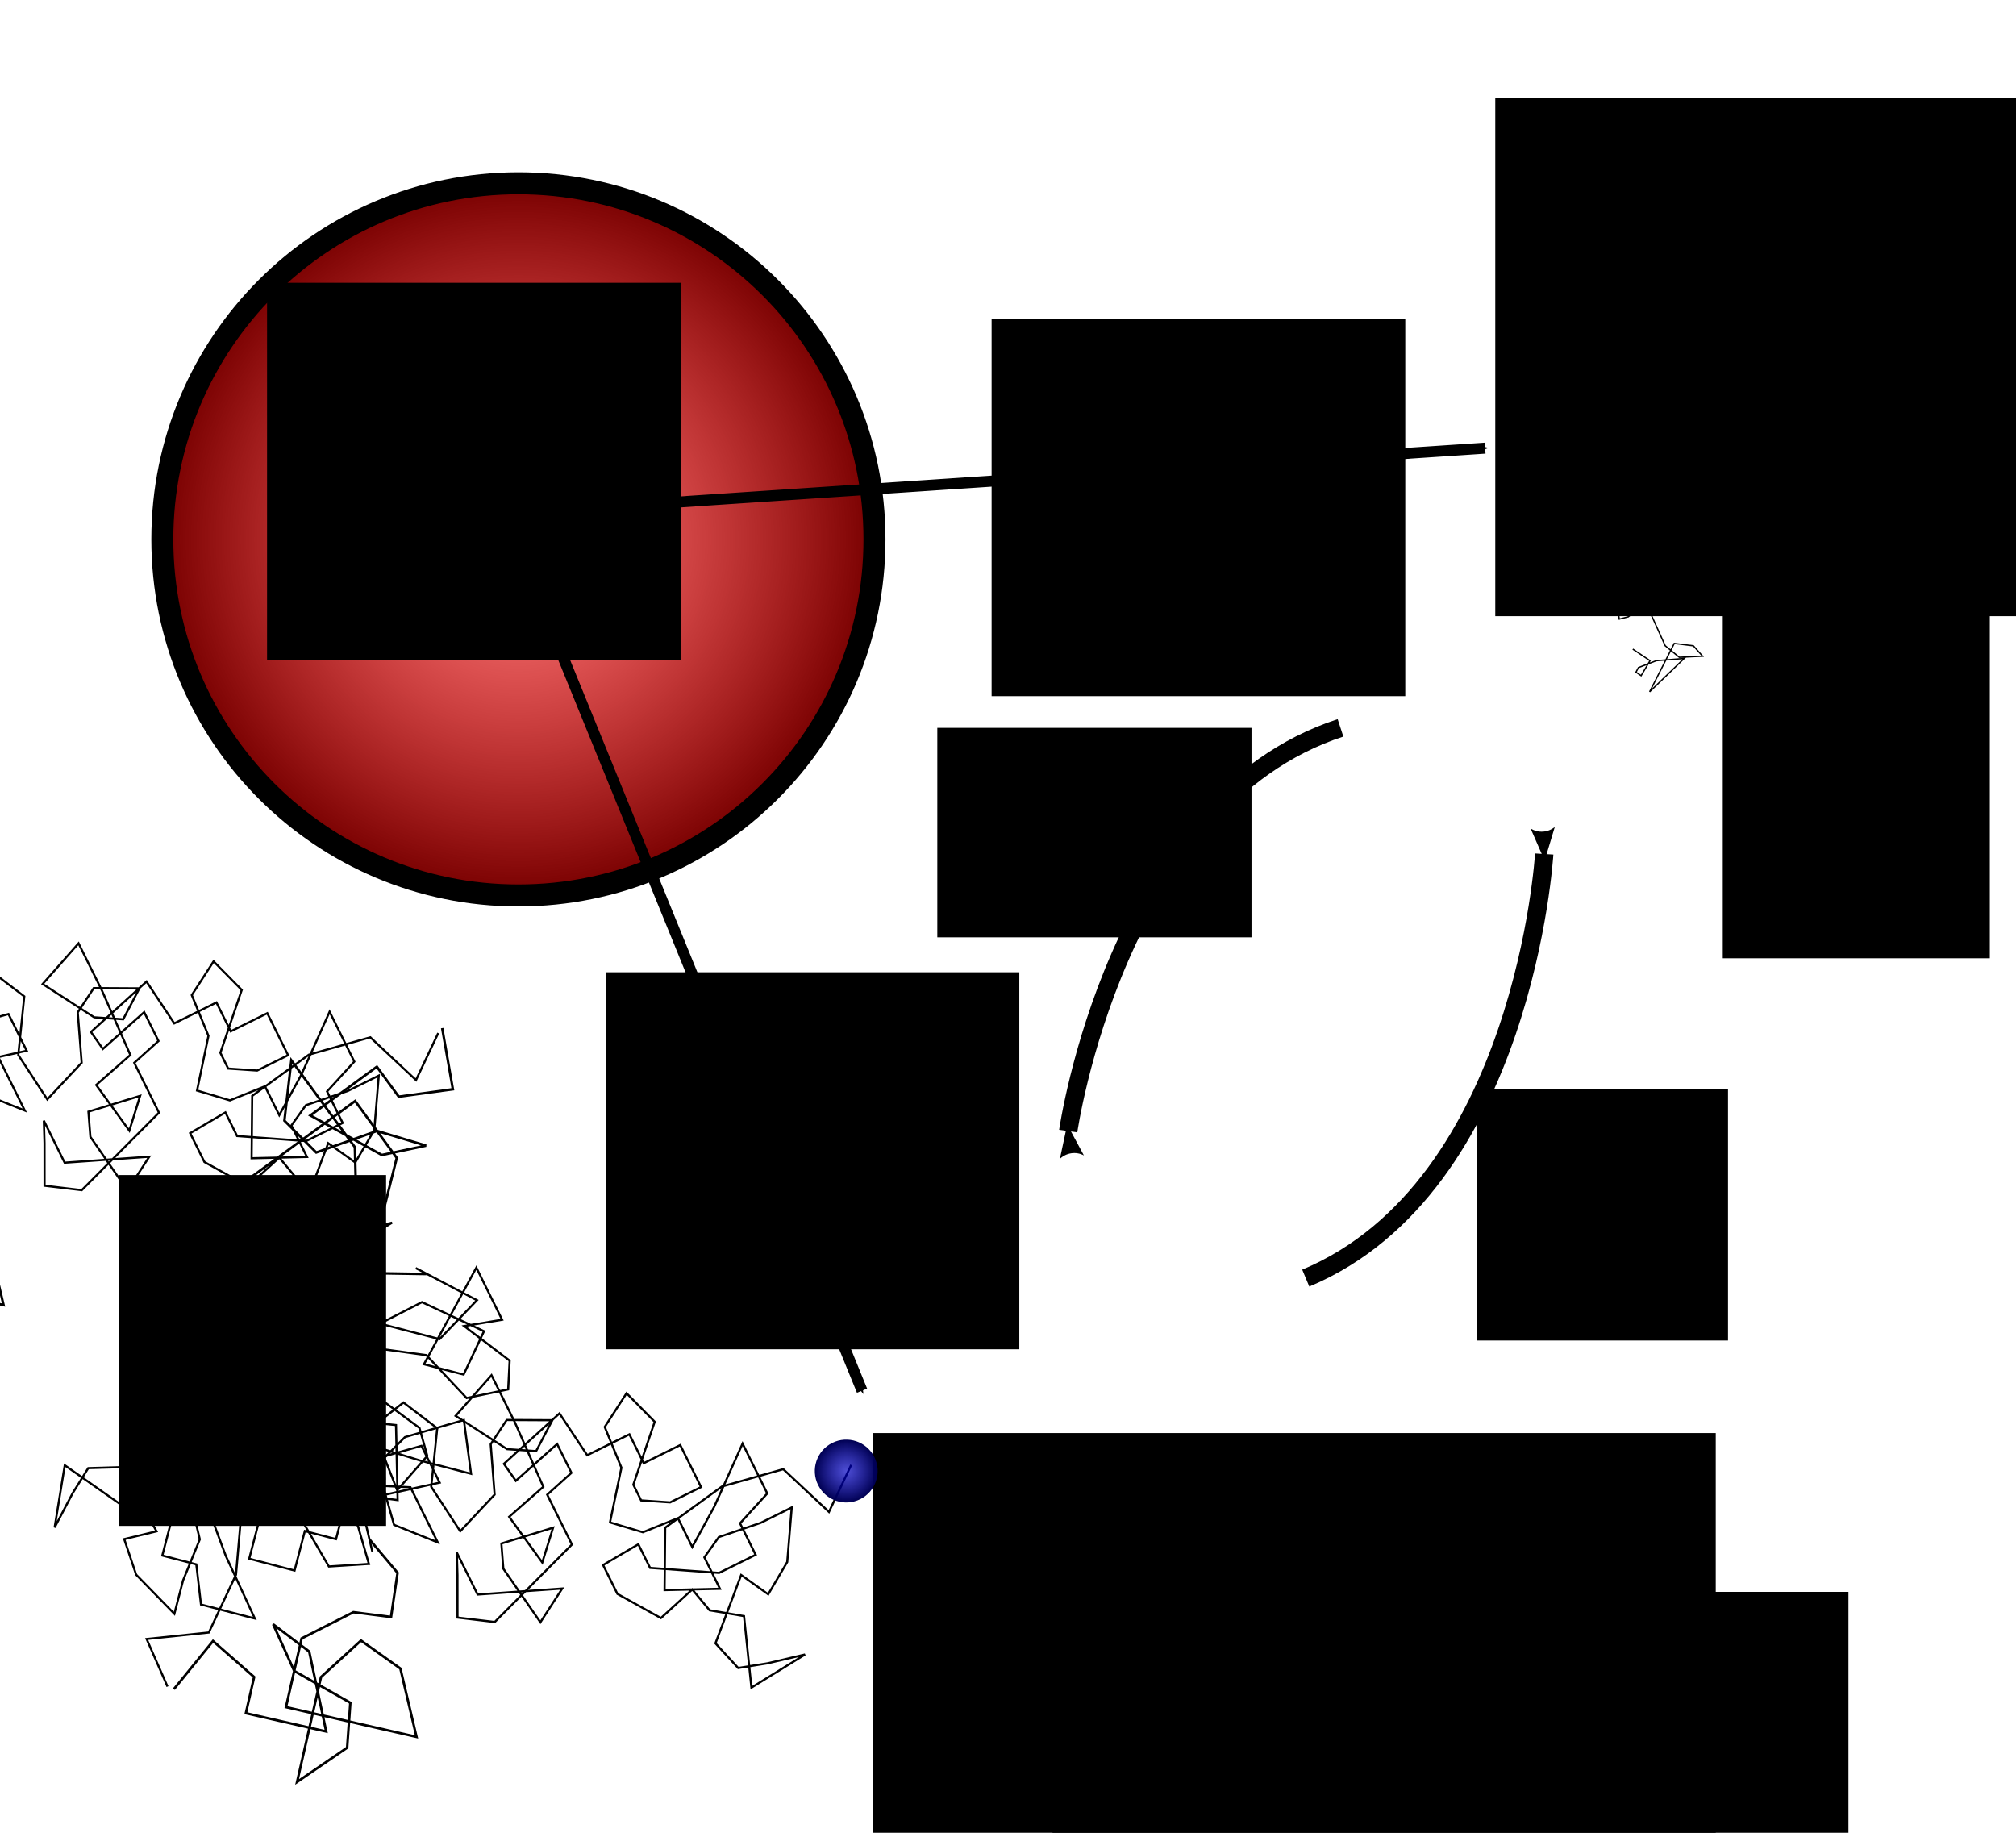 <?xml version="1.0" encoding="UTF-8" standalone="no"?>
<!-- Created with Inkscape (http://www.inkscape.org/) -->

<svg
   xmlns:dc="http://purl.org/dc/elements/1.1/"
   xmlns:cc="http://creativecommons.org/ns#"
   xmlns:rdf="http://www.w3.org/1999/02/22-rdf-syntax-ns#"
   xmlns:svg="http://www.w3.org/2000/svg"
   xmlns="http://www.w3.org/2000/svg"
   xmlns:xlink="http://www.w3.org/1999/xlink"
   xmlns:sodipodi="http://sodipodi.sourceforge.net/DTD/sodipodi-0.dtd"
   xmlns:inkscape="http://www.inkscape.org/namespaces/inkscape"
   width="550"
   height="500"
   id="svg2"
   version="1.1"
   inkscape:version="0.48.4 r9939"
   sodipodi:docname="coupleddiffcartoon.svg">
  <defs
     id="defs4">
    <marker
       inkscape:stockid="Arrow2Mstart"
       orient="auto"
       refY="0.0"
       refX="0.0"
       id="Arrow2Mstart"
       style="overflow:visible">
      <path
         id="path7563"
         style="fill-rule:evenodd;stroke-width:0.625;stroke-linejoin:round"
         d="M 8.719,4.034 L -2.207,0.016 L 8.719,-4.002 C 6.973,-1.63 6.983,1.616 8.719,4.034 z "
         transform="scale(0.6) translate(0,0)" />
    </marker>
    <marker
       inkscape:stockid="Arrow1Mend"
       orient="auto"
       refY="0.0"
       refX="0.0"
       id="Arrow1Mend"
       style="overflow:visible;">
      <path
         id="path3972"
         d="M 0.0,0.0 L 5.0,-5.0 L -12.5,0.0 L 5.0,5.0 L 0.0,0.0 z "
         style="fill-rule:evenodd;stroke:#000000;stroke-width:1.0pt;"
         transform="scale(0.4) rotate(180) translate(10,0)" />
    </marker>
    <marker
       inkscape:stockid="Arrow1Mstart"
       orient="auto"
       refY="0.0"
       refX="0.0"
       id="Arrow1Mstart"
       style="overflow:visible">
      <path
         id="path3969"
         d="M 0.0,0.0 L 5.0,-5.0 L -12.5,0.0 L 5.0,5.0 L 0.0,0.0 z "
         style="fill-rule:evenodd;stroke:#000000;stroke-width:1.0pt"
         transform="scale(0.4) translate(10,0)" />
    </marker>
    <marker
       inkscape:stockid="Arrow1Lstart"
       orient="auto"
       refY="0.0"
       refX="0.0"
       id="Arrow1Lstart"
       style="overflow:visible">
      <path
         id="path3963"
         d="M 0.0,0.0 L 5.0,-5.0 L -12.5,0.0 L 5.0,5.0 L 0.0,0.0 z "
         style="fill-rule:evenodd;stroke:#000000;stroke-width:1.0pt"
         transform="scale(0.8) translate(12.5,0)" />
    </marker>
    <linearGradient
       id="linearGradient4042">
      <stop
         style="stop-color:#0000c1;stop-opacity:0.693;"
         offset="0"
         id="stop4044" />
      <stop
         style="stop-color:#000052;stop-opacity:1;"
         offset="1"
         id="stop4046" />
    </linearGradient>
    <linearGradient
       id="linearGradient3931">
      <stop
         style="stop-color:#ff0000;stop-opacity:0.492;"
         offset="0"
         id="stop3933" />
      <stop
         style="stop-color:#780000;stop-opacity:1;"
         offset="1"
         id="stop3935" />
    </linearGradient>
    <inkscape:path-effect
       effect="spiro"
       id="path-effect3759"
       is_visible="true" />
    <radialGradient
       inkscape:collect="always"
       xlink:href="#linearGradient4042-3"
       id="radialGradient4048-7"
       cx="20"
       cy="340.934"
       fx="20"
       fy="340.934"
       r="4.286"
       gradientUnits="userSpaceOnUse"
       gradientTransform="matrix(0.5,0,0,0.5,10,170.467)" />
    <linearGradient
       id="linearGradient4042-3">
      <stop
         style="stop-color:#0000c1;stop-opacity:0.693;"
         offset="0"
         id="stop4044-3" />
      <stop
         style="stop-color:#000052;stop-opacity:1;"
         offset="1"
         id="stop4046-8" />
    </linearGradient>
    <radialGradient
       inkscape:collect="always"
       xlink:href="#linearGradient4042-0"
       id="radialGradient4048-72"
       cx="20"
       cy="340.934"
       fx="20"
       fy="340.934"
       r="4.286"
       gradientUnits="userSpaceOnUse"
       gradientTransform="matrix(0.5,0,0,0.5,10,170.467)" />
    <linearGradient
       id="linearGradient4042-0">
      <stop
         style="stop-color:#0000c1;stop-opacity:0.693;"
         offset="0"
         id="stop4044-7" />
      <stop
         style="stop-color:#000052;stop-opacity:1;"
         offset="1"
         id="stop4046-6" />
    </linearGradient>
    <radialGradient
       inkscape:collect="always"
       xlink:href="#linearGradient4042-1"
       id="radialGradient4048-9"
       cx="20"
       cy="340.934"
       fx="20"
       fy="340.934"
       r="4.286"
       gradientUnits="userSpaceOnUse"
       gradientTransform="matrix(0.5,0,0,0.5,10,170.467)" />
    <linearGradient
       id="linearGradient4042-1">
      <stop
         style="stop-color:#0000c1;stop-opacity:0.693;"
         offset="0"
         id="stop4044-1" />
      <stop
         style="stop-color:#000052;stop-opacity:1;"
         offset="1"
         id="stop4046-7" />
    </linearGradient>
    <radialGradient
       inkscape:collect="always"
       xlink:href="#linearGradient4042-5"
       id="radialGradient4048-5"
       cx="20"
       cy="340.934"
       fx="20"
       fy="340.934"
       r="4.286"
       gradientUnits="userSpaceOnUse"
       gradientTransform="matrix(0.5,0,0,0.5,10,170.467)" />
    <linearGradient
       id="linearGradient4042-5">
      <stop
         style="stop-color:#0000c1;stop-opacity:0.693;"
         offset="0"
         id="stop4044-0" />
      <stop
         style="stop-color:#000052;stop-opacity:1;"
         offset="1"
         id="stop4046-0" />
    </linearGradient>
    <radialGradient
       inkscape:collect="always"
       xlink:href="#linearGradient4042-8"
       id="radialGradient4048-8"
       cx="20"
       cy="340.934"
       fx="20"
       fy="340.934"
       r="4.286"
       gradientUnits="userSpaceOnUse"
       gradientTransform="matrix(0.5,0,0,0.5,10,170.467)" />
    <linearGradient
       id="linearGradient4042-8">
      <stop
         style="stop-color:#0000c1;stop-opacity:0.693;"
         offset="0"
         id="stop4044-11" />
      <stop
         style="stop-color:#000052;stop-opacity:1;"
         offset="1"
         id="stop4046-87" />
    </linearGradient>
    <radialGradient
       inkscape:collect="always"
       xlink:href="#linearGradient4042-8-6"
       id="radialGradient4166-1"
       cx="20"
       cy="340.934"
       fx="20"
       fy="340.934"
       r="4.286"
       gradientUnits="userSpaceOnUse" />
    <linearGradient
       id="linearGradient4042-8-6">
      <stop
         style="stop-color:#0000c1;stop-opacity:0.693;"
         offset="0"
         id="stop4044-11-3" />
      <stop
         style="stop-color:#000052;stop-opacity:1;"
         offset="1"
         id="stop4046-87-5" />
    </linearGradient>
    <radialGradient
       inkscape:collect="always"
       xlink:href="#linearGradient4042-8-6"
       id="radialGradient6832"
       cx="20"
       cy="340.934"
       fx="20"
       fy="340.934"
       r="4.286"
       gradientUnits="userSpaceOnUse" />
    <radialGradient
       inkscape:collect="always"
       xlink:href="#linearGradient3931"
       id="radialGradient6844"
       cx="194.286"
       cy="206.648"
       fx="194.286"
       fy="206.648"
       r="97.143"
       gradientUnits="userSpaceOnUse" />
    <radialGradient
       inkscape:collect="always"
       xlink:href="#linearGradient3931"
       id="radialGradient6860"
       cx="20"
       cy="340.934"
       fx="20"
       fy="340.934"
       r="4.286"
       gradientUnits="userSpaceOnUse" />
    <marker
       inkscape:stockid="Arrow1Mstart"
       orient="auto"
       refY="0"
       refX="0"
       id="Arrow1Mstart-9"
       style="overflow:visible">
      <path
         inkscape:connector-curvature="0"
         id="path3969-9"
         d="M 0,0 5,-5 -12.5,0 5,5 0,0 z"
         style="fill-rule:evenodd;stroke:#000000;stroke-width:1pt"
         transform="matrix(0.4,0,0,0.4,4,0)" />
    </marker>
    <marker
       inkscape:stockid="Arrow1Mend"
       orient="auto"
       refY="0"
       refX="0"
       id="Arrow1Mend-2"
       style="overflow:visible">
      <path
         inkscape:connector-curvature="0"
         id="path3972-5"
         d="M 0,0 5,-5 -12.5,0 5,5 0,0 z"
         style="fill-rule:evenodd;stroke:#000000;stroke-width:1pt"
         transform="matrix(-0.4,0,0,-0.4,-4,0)" />
    </marker>
    <marker
       inkscape:stockid="Arrow2Mstart"
       orient="auto"
       refY="0"
       refX="0"
       id="Arrow2Mstart-2"
       style="overflow:visible">
      <path
         inkscape:connector-curvature="0"
         id="path7563-2"
         style="fill-rule:evenodd;stroke-width:0.625;stroke-linejoin:round"
         d="M 8.719,4.034 -2.207,0.016 8.719,-4.002 c -1.745,2.372 -1.735,5.617 -6e-7,8.035 z"
         transform="scale(0.6,0.6)" />
    </marker>
  </defs>
  <sodipodi:namedview
     id="base"
     pagecolor="#ffffff"
     bordercolor="#666666"
     borderopacity="1.0"
     inkscape:pageopacity="0.0"
     inkscape:pageshadow="2"
     inkscape:zoom="0.7"
     inkscape:cx="394.6242"
     inkscape:cy="254.31563"
     inkscape:document-units="px"
     inkscape:current-layer="layer1"
     showgrid="false"
     inkscape:window-width="1065"
     inkscape:window-height="615"
     inkscape:window-x="109"
     inkscape:window-y="74"
     inkscape:window-maximized="0" />
  <g
     inkscape:label="Layer 1"
     inkscape:groupmode="layer"
     id="layer1"
     transform="translate(0,-552.362)">
    <path
       sodipodi:type="arc"
       style="color:#000000;fill:url(#radialGradient6844);fill-opacity:1;fill-rule:nonzero;stroke:#000000;stroke-width:6;stroke-linecap:round;stroke-linejoin:miter;stroke-miterlimit:4;stroke-opacity:1;stroke-dasharray:none;stroke-dashoffset:0;marker:none;visibility:visible;display:inline;overflow:visible;enable-background:accumulate"
       id="path2985"
       sodipodi:cx="194.28572"
       sodipodi:cy="206.6479"
       sodipodi:rx="97.14286"
       sodipodi:ry="97.14286"
       d="m 291.429,206.648 c 0,53.651 -43.492,97.143 -97.143,97.143 -53.651,0 -97.143,-43.492 -97.143,-97.143 0,-53.651 43.492,-97.143 97.143,-97.143 53.651,0 97.143,43.492 97.143,97.143 z"
       transform="translate(-52.857,492.857)" />
    <path
       style="fill:none;stroke:#000000;stroke-width:0.292px;stroke-linecap:butt;stroke-linejoin:miter;stroke-opacity:1"
       d="m 433.854,674.867 -7.668,6.828 -0.511,-2.39 5.112,0.683 -0.511,3.414 3.579,-1.024 6.646,-4.097"
       id="path3832"
       inkscape:connector-curvature="0" />
    <path
       style="fill:none;stroke:#000000;stroke-width:0.292px;stroke-linecap:butt;stroke-linejoin:miter;stroke-opacity:1"
       d="m 443.056,682.719 -3.067,-4.438 7.668,8.194 0.511,-6.145 -3.067,0 -7.157,5.121 -7.157,0 1.022,7.511 6.646,-3.073 11.247,0.341 3.579,-3.073 1.022,-7.17 -1.534,3.073 -2.045,4.097 7.157,-0.341 -1.534,3.073 -12.269,-2.39 -6.646,-0.683 -9.713,4.78 3.579,3.756 5.623,-0.341 0.511,-2.731 -8.691,-3.073 -7.668,0 0.511,3.755 4.601,1.366 2.045,2.731 5.112,0 2.045,3.755 3.067,-2.39 2.556,-2.39"
       id="path3834"
       inkscape:connector-curvature="0" />
    <path
       style="fill:none;stroke:#000000;stroke-width:0.292px;stroke-linecap:butt;stroke-linejoin:miter;stroke-opacity:1"
       d="m 443.056,696.375 2.045,4.78 6.646,-3.755 -1.534,-2.39 -4.09,0 0,-4.097 6.135,0 2.556,2.39 -3.067,0.683 0.511,2.39 7.157,-1.024"
       id="path3836"
       inkscape:connector-curvature="0" />
    <path
       style="fill:none;stroke:#000000;stroke-width:0.292px;stroke-linecap:butt;stroke-linejoin:miter;stroke-opacity:1"
       d="m 459.415,689.889 0,5.804 0.511,-9.218 -4.601,0 -8.179,-4.097 0,-4.438 5.623,0 -0.511,4.097 -7.157,2.39 -4.601,2.731 0,5.804 0,2.048 -5.623,1.366 -7.157,3.073 0,5.121 6.646,0 4.09,4.438"
       id="path3838"
       inkscape:connector-curvature="0" />
    <path
       style="fill:none;stroke:#000000;stroke-width:0.579px;stroke-linecap:butt;stroke-linejoin:miter;stroke-opacity:1"
       d="m 101.601,975.733 -4.324,-18.365 14.7,0.74 7.45,15.033 -11.928,-4.788 -5.091,-17.985 12.571,-3.555 4.967,10.022 -29.275,6.483 6.128,-14.628 8.093,6.689 -1.016,-15.546 6.195,-4.853 9.215,7.025 -1.641,15.971 7.92,12.125 9.379,-9.998 -1.073,-13.735 4.363,-6.621 12.456,0.069 -4.421,8.432 -7.911,-0.538 -14.057,-9.084 9.791,-11.094 6.386,12.885 7.747,17.56 -9.321,8.186 9.042,12.461 2.944,-9.484 -14.106,4.315 0.537,6.867 10.106,14.608 5.955,-9.193 -23.081,1.63 -5.676,-11.454 0.182,6.151 0.009,11.587 10.155,1.209 21.058,-21.136 -6.74,-13.601 6.607,-5.949 -3.902,-7.874 -11.268,10.042 -3.25,-4.631 15.161,-13.755 7.565,11.409 11.507,-5.702 3.902,7.874 9.973,-4.942 5.676,11.454 -8.438,4.182 -7.911,-0.538 -2.128,-4.295 5.831,-17.156 -7.68,-7.785 -5.955,9.193 4.554,11.118 -3.117,14.92 8.975,2.685 9.56,-3.846 3.902,7.874 6.013,-11.005 7.72,-17.201 6.74,13.601 -7.432,8.141 4.257,8.59 -9.973,4.942 -18.833,-1.367 -3.193,-6.443 -9.618,5.658 3.902,7.874 11.871,6.6 8.554,-7.806 4.727,5.682 9.387,1.589 2.022,19.506 14.633,-9.035 -10.27,2.414 -7.968,1.274 -6.204,-6.734 7.011,-18.632 7.383,5.258 5.188,-8.813 1.228,-14.875 -8.438,4.182 -11.449,3.891 -3.951,5.525 4.257,8.59 -15.112,0.356 0.164,-17.023 15.458,-11.227 16.762,-4.74 12.465,11.656 6.07,-12.816"
       id="path3763-3"
       inkscape:connector-curvature="0" />
    <path
       style="fill:none;stroke:#000000;stroke-width:0.681px;stroke-linecap:butt;stroke-linejoin:miter;stroke-opacity:1"
       d="m 47.44,1013.184 10.678,-13.129 11.209,9.819 -2.249,9.863 21.914,4.996 -4.633,-21.808 -9.833,-7.43 5.744,12.723 15.311,8.679 -0.872,12.252 -13.655,9.337 6.521,-28.602 10.916,-9.962 10.746,7.638 4.395,18.641 -11.87,-2.706 -23.74,-5.413 4.272,-18.739 14.119,-7.157 10.269,1.304 1.785,-12.044 -7.557,-8.986"
       id="path3783-0"
       inkscape:connector-curvature="0" />
    <path
       style="fill:none;stroke:#000000;stroke-width:0.363px;stroke-linecap:butt;stroke-linejoin:miter;stroke-opacity:1"
       d="m 445.452,729.447 4.705,3.158 -2.425,4.083 -1.411,-0.947 0.68,-1.256 4.864,-1.874 7.6,-0.609 -9.417,9.096 6.717,-13.193 5.212,0.643 2.526,2.838 -6.362,0.297 -3.851,-3.156 -3.692,-8.188 -9.272,-2.227 0.434,3.147 2.475,-0.622 8.44,-6.897 8.664,-2.178 2.439,2.208 -5.248,2.188 -5.646,-3.79 4.813,-5.334 4.951,-1.245 -9.605,1.547 3.576,-5.023 6.833,0.018 4.321,3.472 -1.657,3.456 -8.056,6.584 12.812,0.035 5.175,3.474 1.064,-1.57 7.549,-4.069 2.316,4.41 -6.572,1.869 -6.674,-5.051 -2.736,-1.266 1.78,-5.657 -7.738,-3.481 -8.527,6.268 -6.153,-1.275 -7.043,1.554 5.175,3.474 2.721,-5.025 -10.264,-6.319 -11.125,9.092 2.266,0.95 5.371,-4.389"
       id="path3830-3"
       inkscape:connector-curvature="0" />
    <flowRoot
       xml:space="preserve"
       id="flowRoot3923"
       style="font-size:64px;font-style:normal;font-weight:bold;line-height:125%;letter-spacing:0px;word-spacing:0px;fill:#000000;fill-opacity:1;stroke:none;font-family:Sans;-inkscape-font-specification:Sans Bold"
       transform="translate(-232.857,352.857)"><flowRegion
         id="flowRegion3925"><rect
           id="rect3927"
           width="112.857"
           height="102.857"
           x="305.714"
           y="276.648"
           style="font-size:64px;font-weight:bold;-inkscape-font-specification:Sans Bold" /></flowRegion><flowPara
         id="flowPara3929">A</flowPara></flowRoot>    <flowRoot
       xml:space="preserve"
       id="flowRoot3939"
       style="font-size:13px;font-style:normal;font-weight:normal;line-height:125%;letter-spacing:0px;word-spacing:0px;fill:#000000;fill-opacity:1;stroke:none;font-family:Sans"><flowRegion
         id="flowRegion3941"><rect
           id="rect3943"
           width="72.857"
           height="97.143"
           x="585.714"
           y="82.362" /></flowRegion><flowPara
         id="flowPara3945" /></flowRoot>    <flowRoot
       xml:space="preserve"
       id="flowRoot3923-6"
       style="font-size:64px;font-style:normal;font-weight:bold;line-height:125%;letter-spacing:0px;word-spacing:0px;fill:#000000;fill-opacity:1;stroke:none;font-family:Sans;-inkscape-font-specification:Sans Bold"
       transform="translate(-67.627,666.671)"><flowRegion
         id="flowRegion3925-1"><rect
           id="rect3927-7"
           width="230"
           height="141.429"
           x="305.714"
           y="276.648"
           style="font-size:64px;font-weight:bold;-inkscape-font-specification:Sans Bold" /></flowRegion><flowPara
         id="flowPara3929-9">B</flowPara></flowRoot>    <path
       sodipodi:type="arc"
       style="color:#000000;fill:url(#radialGradient6860);fill-opacity:1.0;fill-rule:nonzero;stroke:none;stroke-width:6;marker:none;visibility:visible;display:inline;overflow:visible;enable-background:accumulate"
       id="path3755-0-00"
       sodipodi:cx="20"
       sodipodi:cy="340.93362"
       sodipodi:rx="4.2857141"
       sodipodi:ry="4.2857141"
       d="m 24.286,340.934 c 0,2.367 -1.919,4.286 -4.286,4.286 -2.367,0 -4.286,-1.919 -4.286,-4.286 0,-2.367 1.919,-4.286 4.286,-4.286 2.367,0 4.286,1.919 4.286,4.286 z"
       transform="matrix(2,0,0,2,390,-8.077)" />
    <path
       sodipodi:type="arc"
       style="color:#000000;fill:url(#radialGradient6832);fill-opacity:1.0;fill-rule:nonzero;stroke:none;stroke-width:6;marker:none;visibility:visible;display:inline;overflow:visible;enable-background:accumulate;stroke-opacity:1"
       id="path3755-0-4"
       sodipodi:cx="20"
       sodipodi:cy="340.93362"
       sodipodi:rx="4.2857141"
       sodipodi:ry="4.2857141"
       d="m 24.286,340.934 c 0,2.367 -1.919,4.286 -4.286,4.286 -2.367,0 -4.286,-1.919 -4.286,-4.286 0,-2.367 1.919,-4.286 4.286,-4.286 2.367,0 4.286,1.919 4.286,4.286 z"
       transform="matrix(-1.79,0.892,-0.892,-1.79,570.782,1546.117)" />
    <path
       style="fill:none;stroke:#000000;stroke-width:3;stroke-linecap:butt;stroke-linejoin:miter;stroke-miterlimit:4;stroke-opacity:1;stroke-dasharray:none;marker-start:url(#Arrow1Mstart);marker-mid:none;marker-end:url(#Arrow1Mend)"
       d="m 144.822,710.108 90.355,221.652"
       id="path3189"
       inkscape:connector-curvature="0"
       sodipodi:nodetypes="cc" />
    <path
       sodipodi:type="arc"
       style="color:#000000;fill:#000000;fill-opacity:1;fill-rule:nonzero;stroke:none;stroke-width:6;marker:none;visibility:visible;display:inline;overflow:visible;enable-background:accumulate"
       id="path3755-0-9-9"
       sodipodi:cx="20"
       sodipodi:cy="340.93362"
       sodipodi:rx="4.2857141"
       sodipodi:ry="4.2857141"
       d="m 24.286,340.934 c 0,2.367 -1.919,4.286 -4.286,4.286 -2.367,0 -4.286,-1.919 -4.286,-4.286 0,-2.367 1.919,-4.286 4.286,-4.286 2.367,0 4.286,1.919 4.286,4.286 z"
       transform="matrix(1.333,0,0,1.333,113.333,240.641)" />
    <flowRoot
       xml:space="preserve"
       id="flowRoot3923-8"
       style="font-size:28px;font-style:normal;font-weight:bold;line-height:125%;letter-spacing:0px;word-spacing:0px;fill:#000000;fill-opacity:1;stroke:none;font-family:Sans;-inkscape-font-specification:Sans Bold"
       transform="translate(-140.484,540.956)"><flowRegion
         id="flowRegion3925-7"><rect
           id="rect3927-4"
           width="112.857"
           height="102.857"
           x="305.714"
           y="276.648"
           style="font-size:28px;font-weight:bold;-inkscape-font-specification:Sans Bold" /></flowRegion><flowPara
         id="flowPara3929-8">r</flowPara></flowRoot>    <flowRoot
       xml:space="preserve"
       id="flowRoot6846"
       style="font-size:20px;font-style:normal;font-weight:bold;line-height:125%;letter-spacing:0px;word-spacing:0px;fill:#000000;fill-opacity:1;stroke:none;font-family:Sans;-inkscape-font-specification:Sans Bold"
       transform="translate(-24.286,570.934)"><flowRegion
         id="flowRegion6848"><rect
           id="rect6850"
           width="217.143"
           height="65.714"
           x="311.429"
           y="415.714"
           style="font-size:20px;font-weight:bold;-inkscape-font-specification:Sans Bold" /></flowRegion><flowPara
         id="flowPara6852">unbound</flowPara></flowRoot>    <flowRoot
       xml:space="preserve"
       id="flowRoot3923-6-9"
       style="font-size:64px;font-style:normal;font-weight:bold;line-height:125%;letter-spacing:0px;word-spacing:0px;fill:#000000;fill-opacity:1;stroke:none;font-family:Sans;-inkscape-font-specification:Sans Bold"
       transform="translate(102.222,302.385)"><flowRegion
         id="flowRegion3925-1-6"><rect
           id="rect3927-7-7"
           width="230"
           height="141.429"
           x="305.714"
           y="276.648"
           style="font-size:64px;font-weight:bold;-inkscape-font-specification:Sans Bold" /></flowRegion><flowPara
         id="flowPara3929-9-4">B</flowPara></flowRoot>    <flowRoot
       xml:space="preserve"
       id="flowRoot6846-4"
       style="font-size:20px;font-style:normal;font-weight:bold;line-height:125%;letter-spacing:0px;word-spacing:0px;fill:#000000;fill-opacity:1;stroke:none;font-family:Sans;-inkscape-font-specification:Sans Bold"
       transform="translate(145.564,206.648)"><flowRegion
         id="flowRegion6848-0"><rect
           id="rect6850-4"
           width="217.143"
           height="65.714"
           x="311.429"
           y="415.714"
           style="font-size:20px;font-weight:bold;-inkscape-font-specification:Sans Bold" /></flowRegion><flowPara
         id="flowPara6852-4">bound</flowPara></flowRoot>    <path
       style="fill:none;stroke:#000000;stroke-width:3;stroke-linecap:butt;stroke-linejoin:miter;stroke-miterlimit:4;stroke-opacity:1;stroke-dasharray:none;marker-start:url(#Arrow1Mstart);marker-mid:none;marker-end:url(#Arrow1Mend)"
       d="M 151.965,691.536 405.178,674.617"
       id="path3189-1"
       inkscape:connector-curvature="0"
       sodipodi:nodetypes="cc" />
    <path
       style="fill:none;stroke:#000000;stroke-width:0.579px;stroke-linecap:butt;stroke-linejoin:miter;stroke-opacity:1"
       d="m 113.416,898.298 16.703,8.774 -10.195,10.616 -16.236,-4.228 11.435,-5.869 16.919,7.945 -5.556,11.824 -10.824,-2.819 14.295,-26.358 7.03,14.217 -10.357,1.726 12.406,9.424 -0.396,7.859 -11.345,2.354 -10.986,-11.708 -14.348,-1.967 1.402,13.636 11.075,8.193 2.139,7.635 -8.217,9.361 -3.47,-8.866 5.592,-5.621 16.074,-4.661 1.96,14.666 -13.916,-3.624 -18.34,-5.661 -0.072,-12.405 -15.337,-1.34 5.232,8.44 5.988,-13.481 -5.538,-4.096 -17.656,-1.944 3.038,10.523 13.899,-18.498 12.37,3.222 -4.765,-3.895 -8.756,-7.589 -7.57,6.876 2.157,29.758 14.69,3.826 0.162,8.889 8.504,2.215 -0.197,-15.092 5.628,0.581 0.449,20.466 -13.575,-1.766 -3.237,12.428 -8.505,-2.215 -2.805,10.771 -12.37,-3.222 2.374,-9.114 5.592,-5.621 4.639,1.208 9.134,15.65 10.914,-0.697 -3.038,-10.523 -11.381,-3.849 -9.224,-12.134 -7.911,5.017 -3.362,9.741 -8.504,-2.215 4.369,11.755 7.929,17.105 -14.69,-3.826 -1.276,-10.949 -9.278,-2.416 2.805,-10.771 13.377,-13.326 6.958,1.812 2.032,-10.972 -8.504,-2.215 -12.766,4.638 0.287,11.576 -7.39,-0.155 -7.354,6.047 -16.056,-11.259 -2.769,16.973 4.909,-9.338 4.261,-6.853 9.152,-0.271 9.475,17.508 -8.81,2.129 3.254,9.695 10.428,10.678 2.374,-9.114 4.567,-11.197 -1.582,-6.605 -9.278,-2.416 9.638,-11.646 12.748,11.282 -1.655,19.033 -7.408,15.765 -16.973,1.773 5.699,12.986"
       id="path3763-3-3"
       inkscape:connector-curvature="0" />
    <path
       style="fill:none;stroke:#000000;stroke-width:0.681px;stroke-linecap:butt;stroke-linejoin:miter;stroke-opacity:1"
       d="m 120.637,832.846 2.915,16.67 -14.763,2.029 -5.974,-8.163 -18.138,13.274 19.506,10.796 12.056,-2.555 -13.373,-4.002 -16.591,5.874 -8.681,-8.69 1.9,-16.433 17.325,23.674 0.367,14.774 -12.812,3.108 -16.958,-8.9 9.825,-7.19 19.65,-14.38 11.351,15.511 -3.851,15.354 -7.716,6.9 7.925,9.243 11.74,0.184"
       id="path3783-0-2"
       inkscape:connector-curvature="0" />
    <path
       style="fill:none;stroke:#000000;stroke-width:0.579px;stroke-linecap:butt;stroke-linejoin:miter;stroke-opacity:1"
       d="m -11.062,857.917 -4.324,-18.365 14.7,0.74 7.45,15.033 -11.928,-4.788 -5.091,-17.985 12.571,-3.555 4.967,10.022 -29.275,6.483 6.128,-14.628 8.093,6.689 -1.016,-15.546 6.195,-4.853 9.215,7.025 -1.641,15.971 7.92,12.125 9.379,-9.998 -1.073,-13.735 4.363,-6.621 12.456,0.069 -4.421,8.432 -7.911,-0.538 -14.057,-9.084 9.791,-11.094 6.386,12.885 7.747,17.56 -9.321,8.186 9.042,12.461 2.944,-9.484 -14.106,4.315 0.537,6.867 10.106,14.608 5.955,-9.193 -23.081,1.63 -5.676,-11.454 0.182,6.151 0.009,11.587 10.155,1.209 21.058,-21.136 -6.74,-13.601 6.607,-5.949 -3.902,-7.874 -11.268,10.042 -3.25,-4.631 15.161,-13.755 7.565,11.409 11.507,-5.702 3.902,7.874 9.973,-4.942 5.676,11.454 -8.438,4.182 -7.911,-0.538 -2.128,-4.295 5.831,-17.156 -7.68,-7.785 -5.955,9.193 4.554,11.118 -3.117,14.92 8.975,2.685 9.56,-3.846 3.902,7.874 6.013,-11.005 7.72,-17.201 6.74,13.601 -7.432,8.141 4.257,8.59 -9.973,4.942 -18.833,-1.367 -3.193,-6.443 -9.618,5.658 3.902,7.874 11.871,6.6 8.554,-7.806 4.727,5.682 9.387,1.589 2.022,19.506 14.633,-9.035 -10.27,2.414 -7.968,1.274 -6.204,-6.734 7.011,-18.632 7.383,5.258 5.188,-8.813 1.228,-14.875 -8.438,4.182 -11.449,3.891 -3.951,5.525 4.257,8.59 -15.112,0.356 0.164,-17.023 15.458,-11.227 16.762,-4.74 12.465,11.656 6.07,-12.816"
       id="path3763-3-6"
       inkscape:connector-curvature="0" />
    <path
       style="fill:none;stroke:#000000;stroke-width:0.681px;stroke-linecap:butt;stroke-linejoin:miter;stroke-opacity:1"
       d="m -65.223,895.369 10.678,-13.129 11.209,9.819 -2.249,9.863 21.914,4.996 -4.633,-21.808 -9.833,-7.43 5.744,12.723 15.311,8.679 -0.872,12.252 -13.655,9.337 6.521,-28.602 10.916,-9.962 10.746,7.638 4.395,18.641 -11.87,-2.706 -23.74,-5.413 4.272,-18.739 14.119,-7.157 10.269,1.304 1.785,-12.044 -7.557,-8.986"
       id="path3783-0-6"
       inkscape:connector-curvature="0" />
    <path
       style="fill:none;stroke:#000000;stroke-width:5;stroke-linecap:butt;stroke-linejoin:miter;stroke-miterlimit:4;stroke-opacity:1;stroke-dasharray:none;marker-start:url(#Arrow2Mstart)"
       d="m 291.429,860.934 c 0,0 12.857,-90 74.286,-110"
       id="path8746"
       inkscape:connector-curvature="0" />
    <path
       style="fill:none;stroke:#000000;stroke-width:5;stroke-linecap:butt;stroke-linejoin:miter;stroke-miterlimit:4;stroke-opacity:1;stroke-dasharray:none;marker-start:url(#Arrow2Mstart)"
       d="m 421.288,785.34 c 0,0 -5.464,90.749 -65.054,115.699"
       id="path8746-0"
       inkscape:connector-curvature="0" />
    <flowRoot
       xml:space="preserve"
       id="flowRoot9732"
       style="font-size:22px;font-style:normal;font-weight:bold;line-height:125%;letter-spacing:0px;word-spacing:0px;fill:#000000;fill-opacity:1;stroke:none;font-family:Sans;-inkscape-font-specification:Sans Bold"
       transform="translate(-20,533.791)"><flowRegion
         id="flowRegion9734"><rect
           id="rect9736"
           width="72.857"
           height="95.714"
           x="490"
           y="184.286"
           style="font-size:22px;font-weight:bold;-inkscape-font-specification:Sans Bold" /></flowRegion><flowPara
         id="flowPara9738">Db</flowPara></flowRoot>    <flowRoot
       xml:space="preserve"
       id="flowRoot9732-1"
       style="font-size:22px;font-style:normal;font-weight:bold;line-height:125%;letter-spacing:0px;word-spacing:0px;fill:#000000;fill-opacity:1;stroke:none;font-family:Sans;-inkscape-font-specification:Sans Bold"
       transform="translate(-457.521,688.64)"><flowRegion
         id="flowRegion9734-2"><rect
           id="rect9736-7"
           width="72.857"
           height="95.714"
           x="490"
           y="184.286"
           style="font-size:22px;font-weight:bold;-inkscape-font-specification:Sans Bold" /></flowRegion><flowPara
         id="flowPara9738-3">Du</flowPara></flowRoot>    <flowRoot
       xml:space="preserve"
       id="flowRoot3923-8-0"
       style="font-size:28px;font-style:normal;font-weight:bold;line-height:125%;letter-spacing:0px;word-spacing:0px;fill:#000000;fill-opacity:1;stroke:none;font-family:Sans;-inkscape-font-specification:Sans Bold"
       transform="translate(-35.186,362.781)"><flowRegion
         id="flowRegion3925-7-0"><rect
           id="rect3927-4-8"
           width="112.857"
           height="102.857"
           x="305.714"
           y="276.648"
           style="font-size:28px;font-weight:bold;-inkscape-font-specification:Sans Bold" /></flowRegion><flowPara
         id="flowPara3929-8-5">r</flowPara></flowRoot>    <flowRoot
       xml:space="preserve"
       id="flowRoot3112"
       style="font-size:32px;font-style:normal;font-weight:bold;line-height:125%;letter-spacing:0px;word-spacing:0px;fill:#000000;fill-opacity:1;stroke:none;font-family:Sans;-inkscape-font-specification:Sans Bold"
       transform="translate(-28.571,563.791)"><flowRegion
         id="flowRegion3114"><rect
           id="rect3116"
           width="68.571"
           height="68.571"
           x="431.429"
           y="285.714"
           style="font-size:32px;font-weight:bold;-inkscape-font-specification:Sans Bold" /></flowRegion><flowPara
         id="flowPara3118">α(r)</flowPara></flowRoot>    <flowRoot
       xml:space="preserve"
       id="flowRoot3120"
       style="font-size:32px;font-style:normal;font-weight:bold;line-height:125%;letter-spacing:0px;word-spacing:0px;fill:#000000;fill-opacity:1;stroke:none;font-family:Sans;-inkscape-font-specification:Sans Bold"
       transform="translate(11.429,560.934)"><flowRegion
         id="flowRegion3122"><rect
           id="rect3124"
           width="85.714"
           height="57.143"
           x="244.286"
           y="190"
           style="font-size:32px;font-weight:bold;-inkscape-font-specification:Sans Bold" /></flowRegion><flowPara
         id="flowPara3126">λ(r)</flowPara></flowRoot>  </g>
</svg>
